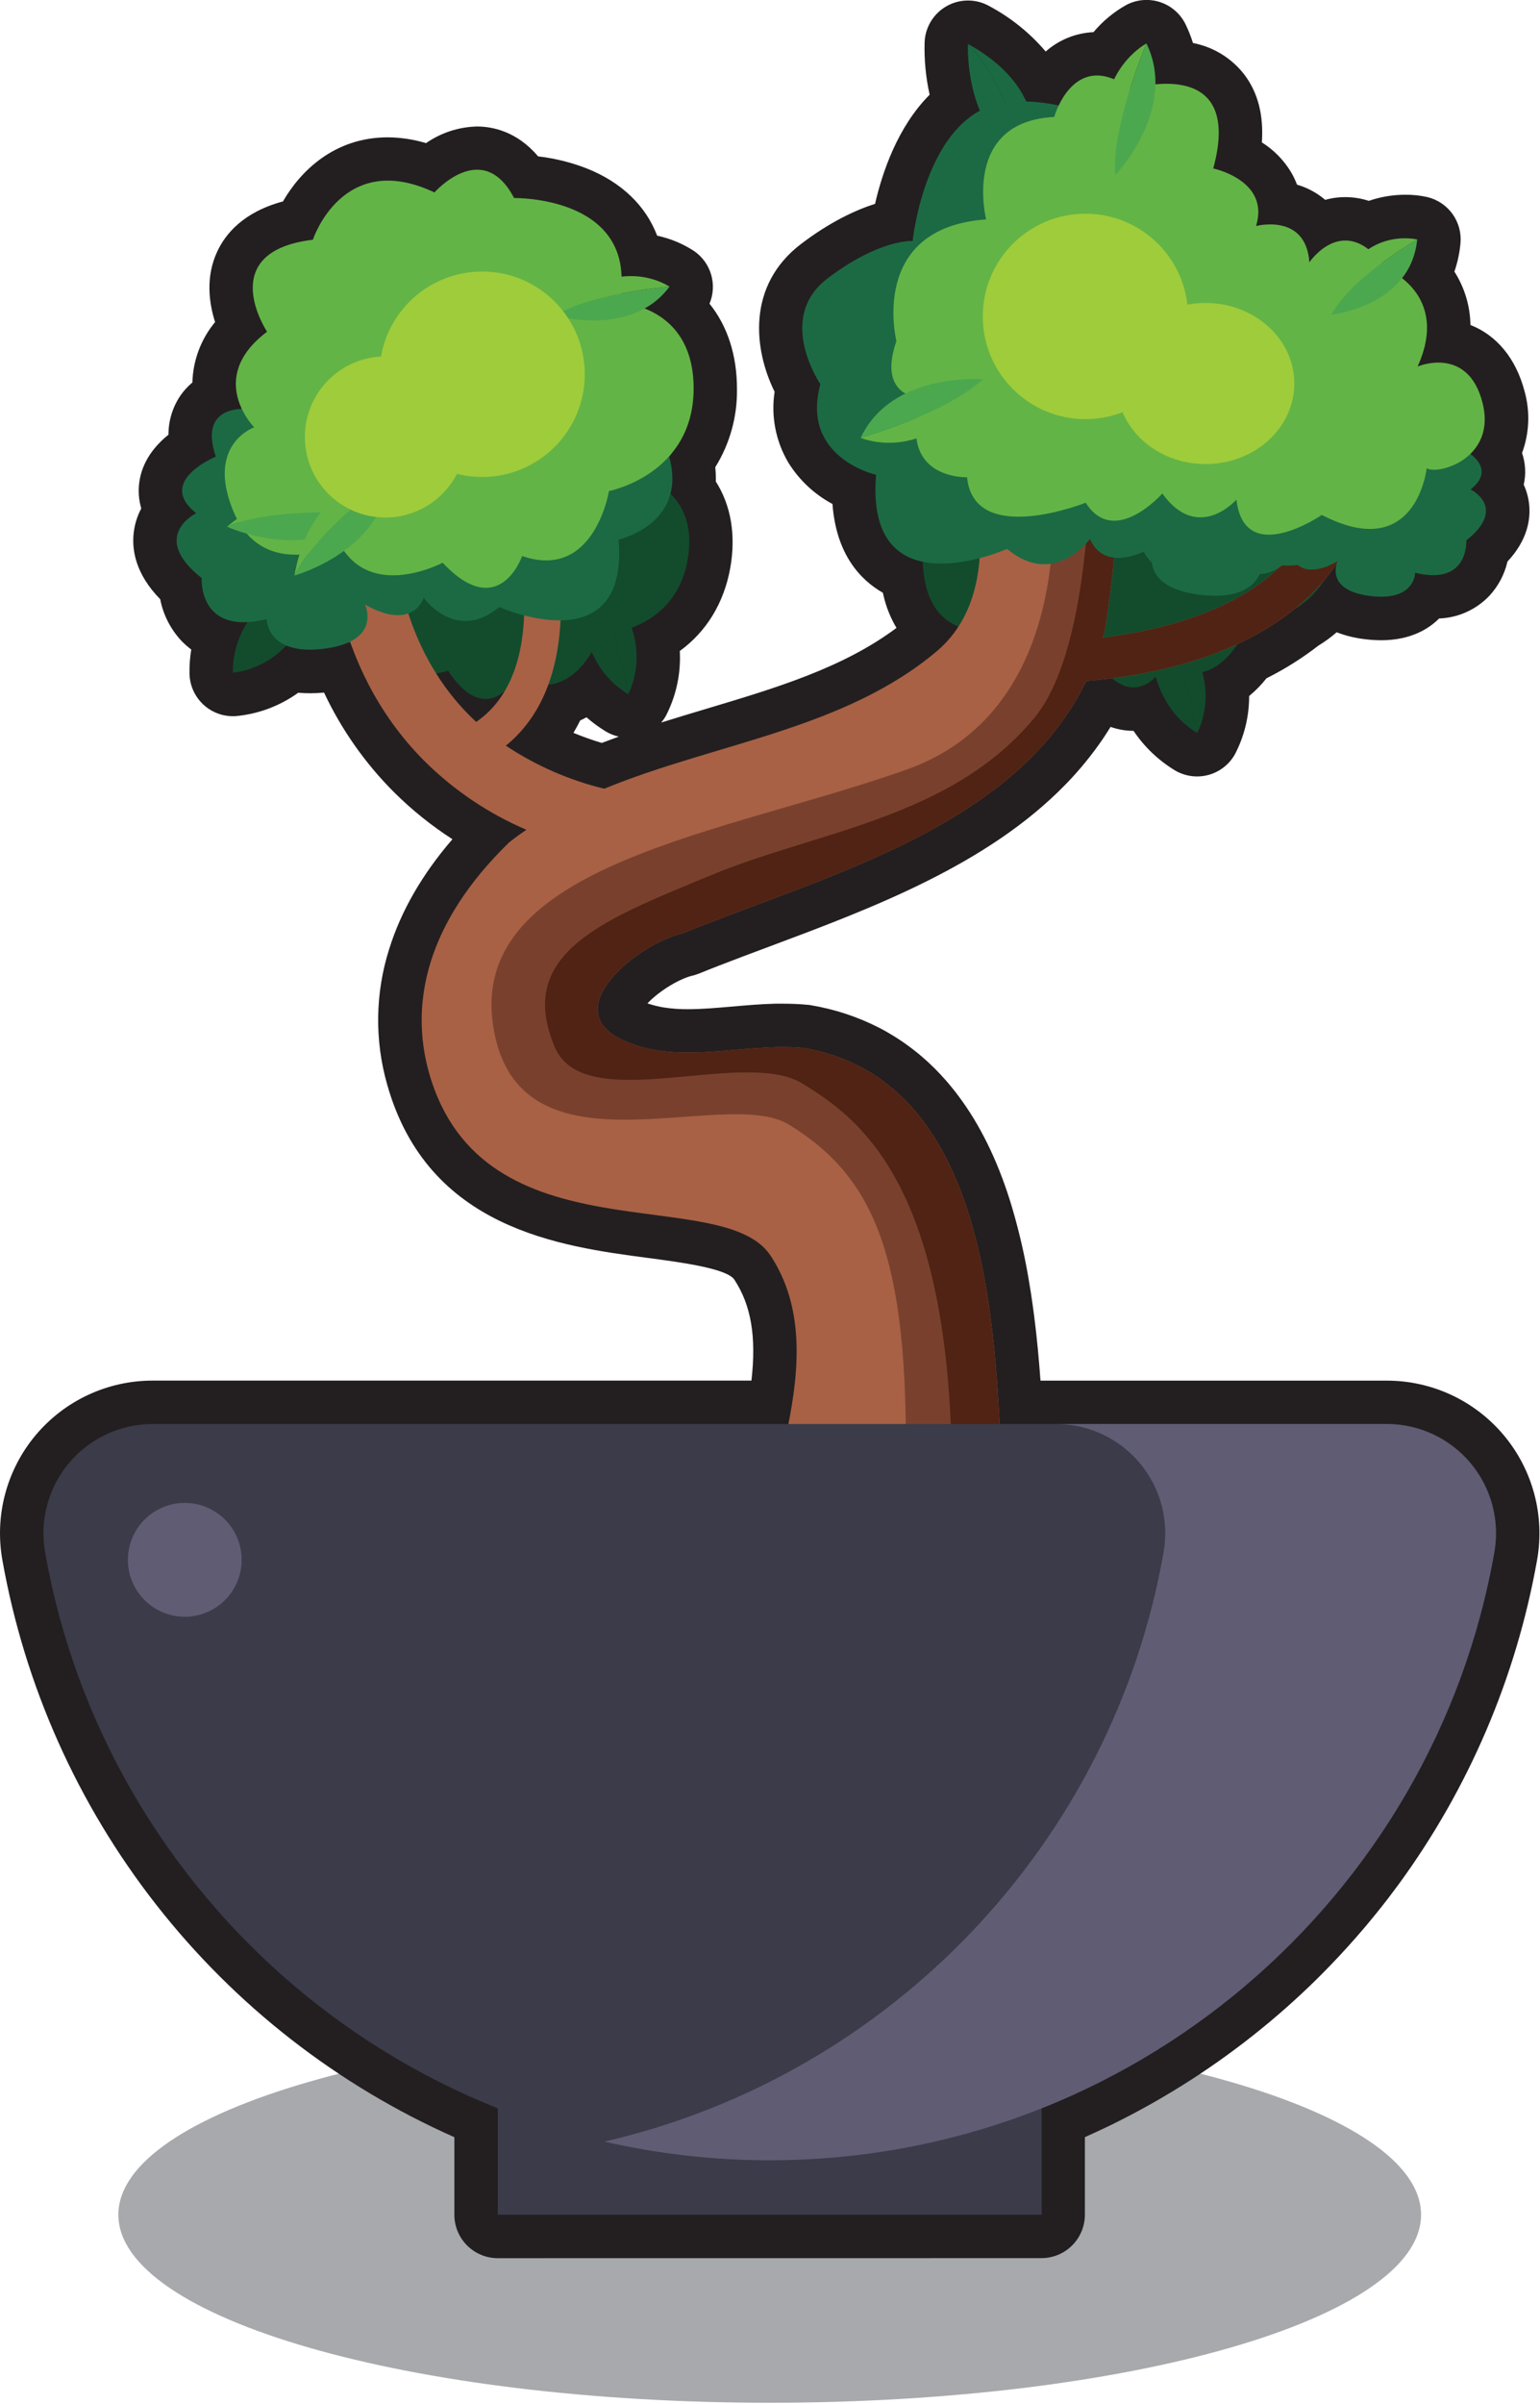 <svg width="532" height="830" viewBox="0 0 532 830" fill="none" xmlns="http://www.w3.org/2000/svg">
<g clip-path="url(#clip0_4890_831)">
<path d="M265.9 829.49C390.169 829.49 490.91 800.429 490.91 764.58C490.91 728.731 390.169 699.67 265.9 699.67C141.63 699.67 40.89 728.731 40.89 764.58C40.89 800.429 141.63 829.49 265.9 829.49Z" fill="#A7A9AC"/>
<path d="M171.96 779.58C167.982 779.58 164.166 778 161.353 775.187C158.54 772.374 156.96 768.558 156.96 764.58V737.81C116.603 719.919 81.257 692.389 54.03 657.64C26.803 622.89 8.528 581.986 0.81 538.52C-0.534 530.94 -0.201 523.158 1.786 515.721C3.772 508.284 7.363 501.372 12.308 495.472C17.252 489.572 23.428 484.826 30.403 481.569C37.378 478.312 44.982 476.623 52.68 476.62H259.59C261.34 461.33 259.44 450.54 253.68 441.76C251.12 437.86 234.68 435.71 223.87 434.28C193.61 430.28 147.87 424.28 133.77 374.48C129.368 359.135 129.605 342.831 134.45 327.62C138.53 314.52 145.85 301.82 156.29 289.72C149.03 285.037 142.28 279.608 136.15 273.52C126.151 263.533 117.959 251.887 111.94 239.1C110.28 239.26 108.65 239.33 107.1 239.33C105.71 239.33 104.35 239.27 103.03 239.15C96.601 243.782 89.035 246.582 81.14 247.25H80.46C76.518 247.25 72.734 245.699 69.927 242.931C67.12 240.163 65.515 236.402 65.46 232.46C65.416 229.704 65.62 226.949 66.07 224.23C64.793 223.28 63.601 222.219 62.51 221.06C58.855 217.079 56.373 212.164 55.34 206.86C46.8 198.13 45.53 189.86 46.17 184.1C46.489 181.104 47.382 178.198 48.8 175.54C47.937 172.598 47.705 169.507 48.12 166.47C49.12 159.17 53.57 153.79 58.2 150.07C58.183 145.278 59.608 140.591 62.29 136.62C63.465 134.913 64.868 133.376 66.46 132.05C66.666 124.415 69.427 117.071 74.3 111.19C72.14 104.4 71.03 95.54 74.99 86.96C77.84 80.75 84.09 73.2 97.75 69.54C103.83 59 115.57 47.41 133.98 47.41C138.453 47.448 142.897 48.121 147.18 49.41C152.361 45.813 158.484 43.817 164.79 43.67C169.84 43.67 178.47 45.19 185.88 53.98C191.634 54.65 197.279 56.048 202.68 58.14C214.68 62.92 223.04 70.95 227.02 81.36C231.587 82.337 235.934 84.15 239.84 86.71C242.661 88.672 244.722 91.544 245.68 94.844C246.637 98.144 246.432 101.673 245.1 104.84C251.29 112.51 254.62 122.63 254.59 134.39C254.715 143.893 252.112 153.232 247.09 161.3C247.257 162.934 247.321 164.578 247.28 166.22C252.53 174.47 254.28 184.78 252.28 196.04C250.11 208.16 244.05 218.04 234.84 224.74C235.261 232.491 233.604 240.214 230.04 247.11C229.573 247.943 229.024 248.727 228.4 249.45C233.6 247.81 238.8 246.26 243.93 244.72C268.2 237.46 291.23 230.57 309.7 216.77C307.615 213.277 306.093 209.477 305.19 205.51C305.13 205.22 305.06 204.93 305 204.65C297.14 200.15 288.87 191.32 287.58 173.99C281.344 170.658 276.095 165.743 272.36 159.74C267.978 152.37 266.292 143.706 267.59 135.23C260.35 120.62 257.93 98.56 276.71 84.23C286.86 76.52 295.59 72.52 302.29 70.37C304.75 59.65 310.06 43.79 321.15 32.7C319.805 26.69 319.224 20.535 319.42 14.38C319.555 11.841 320.333 9.378 321.681 7.223C323.029 5.067 324.902 3.289 327.126 2.057C329.349 0.824 331.85 0.177 334.392 0.175C336.934 0.174 339.435 0.819 341.66 2.05C349.119 6.017 355.762 11.358 361.24 17.79C365.82 13.743 371.645 11.382 377.75 11.1C380.923 7.312 384.759 4.134 389.07 1.72C390.852 0.778 392.806 0.204 394.815 0.034C396.824 -0.136 398.847 0.1 400.762 0.73C402.678 1.359 404.447 2.368 405.963 3.696C407.48 5.024 408.714 6.644 409.59 8.46C410.588 10.526 411.433 12.661 412.12 14.85C419.143 16.194 425.436 20.051 429.82 25.7C434.53 31.87 436.57 39.7 435.92 49.16C440.02 51.738 443.461 55.237 445.97 59.38C446.794 60.772 447.494 62.234 448.06 63.75C451.638 64.788 454.954 66.574 457.79 68.99C462.739 67.627 467.98 67.748 472.86 69.34C476.918 67.944 481.179 67.231 485.47 67.23C488.05 67.205 490.624 67.48 493.14 68.05C496.652 68.905 499.738 70.999 501.829 73.948C503.92 76.897 504.876 80.502 504.52 84.1C504.208 87.394 503.506 90.641 502.43 93.77C505.951 99.277 507.869 105.655 507.97 112.19C516.97 115.71 523.68 123.7 526.65 135.02C528.635 142.054 528.337 149.536 525.8 156.39C527.008 159.912 527.209 163.7 526.38 167.33C527.355 169.453 527.983 171.718 528.24 174.04C528.8 179.13 527.77 186.36 520.76 193.87C519.749 198.272 517.605 202.333 514.54 205.65C509.996 210.447 503.753 213.272 497.15 213.52C493.73 216.95 487.48 221.03 477.15 221.03C475.167 221.026 473.186 220.892 471.22 220.63C467.979 220.237 464.799 219.448 461.75 218.28C459.791 219.99 457.686 221.526 455.46 222.87C449.865 227.212 443.856 230.994 437.52 234.16C435.742 236.409 433.731 238.464 431.52 240.29C431.537 247.307 429.845 254.223 426.59 260.44C425.6 262.188 424.27 263.719 422.677 264.943C421.085 266.167 419.263 267.059 417.319 267.565C415.375 268.071 413.35 268.182 411.363 267.891C409.375 267.6 407.467 266.913 405.75 265.87C400.108 262.423 395.278 257.797 391.59 252.31C388.885 252.304 386.201 251.841 383.65 250.94C383.04 251.94 382.42 252.89 381.79 253.86L380.92 255.17C377.171 260.65 372.962 265.802 368.34 270.57L368.21 270.7C341.14 298.6 301.21 313.52 265.98 326.7C259.78 329.01 253.92 331.2 248.18 333.43C245.89 334.33 243.62 335.22 241.39 336.13C240.632 336.438 239.849 336.682 239.05 336.86L238.45 337.02C237.955 337.161 237.468 337.328 236.99 337.52C236.7 337.62 236.43 337.73 236.15 337.85C234.597 338.513 233.093 339.285 231.65 340.16L231.16 340.45L230.39 340.94L229.85 341.29C228.98 341.87 228.13 342.48 227.34 343.1L226.53 343.75C226.21 344.01 225.91 344.26 225.62 344.52L225.53 344.59C224.79 345.25 224.18 345.85 223.67 346.39C224.49 346.67 225.34 346.93 226.24 347.16C226.79 347.3 227.34 347.43 227.89 347.54L229.24 347.79C232.042 348.222 234.875 348.426 237.71 348.4C242.47 348.4 247.47 347.96 252.77 347.5C257.6 347.08 262.59 346.64 267.7 346.5H270.46C273.55 346.5 276.4 346.63 279.16 346.9C279.52 346.9 279.89 346.98 280.25 347.05C288.447 348.428 296.383 351.059 303.78 354.85L303.97 354.94C305.45 355.72 306.97 356.56 308.51 357.52C309.79 358.3 311.07 359.14 312.32 360.01C314.32 361.42 316.32 362.94 318.17 364.51C319.78 365.88 321.33 367.3 322.77 368.73C324.21 370.16 325.57 371.62 326.94 373.19C328.51 374.99 330.05 376.92 331.51 378.91L332.42 380.16C339.56 390.16 345.42 402.6 349.67 417C352.002 424.907 353.868 432.944 355.26 441.07C355.573 442.85 355.867 444.627 356.14 446.4C356.53 448.97 356.91 451.64 357.26 454.34C358.26 462.12 358.94 469.74 359.44 476.63H479.13C486.826 476.635 494.428 478.325 501.401 481.582C508.375 484.839 514.55 489.584 519.494 495.482C524.437 501.381 528.029 508.291 530.017 515.726C532.005 523.161 532.34 530.941 531 538.52C523.789 579.107 507.369 617.501 483 650.75C481.86 652.297 480.703 653.837 479.53 655.37C478.27 657.01 476.89 658.76 475.31 660.71C473.03 663.53 470.76 666.23 468.57 668.71C464.79 673.03 460.83 677.28 456.78 681.35C455.4 682.74 453.98 684.14 452.44 685.62C438.142 699.349 422.381 711.468 405.44 721.76C403.91 722.69 402.36 723.61 400.81 724.51C396.14 727.22 391.45 729.76 386.87 732.07C382.95 734.07 378.87 735.96 374.78 737.79V764.56C374.78 768.538 373.2 772.354 370.387 775.167C367.574 777.98 363.758 779.56 359.78 779.56L171.96 779.58ZM198.1 253C201.3 254.323 204.564 255.485 207.88 256.48C209.833 255.733 211.793 255.007 213.76 254.3C212.157 253.946 210.624 253.331 209.22 252.48C206.882 251.055 204.67 249.433 202.61 247.63C201.9 248.02 201.17 248.39 200.43 248.72C199.7 250.19 198.92 251.61 198.1 253Z" fill="#231F20"/>
<path d="M431.22 215.031C431.22 215.031 422.31 240.761 402.34 229.691C402.34 229.691 392.16 248.181 378.62 227.571C378.62 227.571 355.71 235.111 349.4 216.961C349.4 216.961 324.97 224.121 319.82 202.041C314.82 180.521 330.22 178.041 330.22 178.041C330.22 178.041 318.37 161.041 338.92 150.601C338.92 150.601 327.39 124.311 357.15 125.891C357.15 125.891 370.55 100.701 395.31 118.241C395.31 118.241 412.26 104.611 418.43 123.971C418.43 123.971 455.81 129.761 443.91 160.171C443.91 160.171 465.8 164.551 461.37 189.341C456.85 214.591 431.22 215.031 431.22 215.031Z" fill="#124C2D"/>
<path d="M397.94 208.949C426.44 230.309 413.56 253.049 413.56 253.049C413.56 253.049 408.27 222.519 397.94 208.949Z" fill="#124C2D"/>
<path d="M413.59 253.049C391.95 239.899 397.97 208.949 397.97 208.949C408.27 222.519 413.59 253.049 413.59 253.049Z" fill="#124C2D"/>
<path d="M207.39 219.009C207.39 219.009 198.48 244.74 178.51 233.66C178.51 233.66 168.33 252.159 154.79 231.549C154.79 231.549 131.88 239.089 125.56 220.929C125.56 220.929 101.14 228.099 95.99 206.019C90.99 184.499 106.39 182.019 106.39 182.019C106.39 182.019 94.54 165.069 115.09 154.569C115.09 154.569 103.56 128.289 133.32 129.869C133.32 129.869 146.72 104.679 171.48 122.209C171.48 122.209 188.43 108.589 194.6 127.949C194.6 127.949 231.98 133.729 220.08 164.139C220.08 164.139 241.97 168.529 237.53 193.319C233.02 218.569 207.39 219.009 207.39 219.009Z" fill="#124C2D"/>
<path d="M460.51 149.949C460.4 169.259 453.95 184.949 441.34 196.509C424.88 211.629 400.62 217.749 380.93 220.129C381.24 219.039 381.53 217.949 381.81 216.829C390.07 159.829 384.64 173.689 338.32 177.339C339.65 194.789 337.68 212.659 323.85 224.629C291.64 251.899 247.16 256.469 208.74 272.289C196.626 269.353 185.119 264.321 174.74 257.419C186.83 247.649 193.35 231.939 193.74 211.129C193.851 198.283 192.124 185.486 188.61 173.129L176.59 176.819C176.76 177.389 192.45 230.109 164.5 249.229C163.85 248.629 163.21 248.019 162.59 247.399C135.29 220.399 136.21 183.349 136.23 182.979L125.17 182.569L114.12 182.119C114.04 184.009 112.62 228.799 146.75 262.859C156.859 272.861 168.764 280.868 181.84 286.459C179.79 287.849 177.77 289.319 175.84 290.859C147.29 318.599 141.46 346.519 148.22 370.379C166.6 435.259 249.54 408.079 266.22 433.509C288.99 468.209 261.86 517.109 257.08 558.139C257.3 556.259 348.45 572.239 343.68 564.859C345.719 539.87 346.233 514.781 345.22 489.729C342.61 442.439 335.32 371.729 277.67 361.809C257.1 359.809 235.19 368.009 215.54 359.279C191.78 348.739 220.39 325.679 235.74 322.219C284.66 302.369 350.74 285.759 375.24 235.079C398 233.169 429.43 226.749 450.95 207.009C466.62 192.639 474.62 173.469 474.75 150.009L460.51 149.949Z" fill="#A86145"/>
<path d="M460.51 149.949C460.4 169.259 453.95 184.949 441.34 196.509C424.88 211.629 400.62 217.749 380.93 220.129C381.24 219.039 381.53 217.949 381.81 216.829C388.2 172.829 386.39 171.059 363.81 174.229C364.42 198.909 359.66 249.069 313.41 265.589C251.18 287.809 162.41 298.049 170.28 353.589C178.15 409.129 250.09 374.399 272.59 388.279C302.82 406.949 315.26 435.129 312.59 518.829L344.86 547.149C345.86 528.059 346.04 509.049 345.23 489.729C342.62 442.439 335.33 371.729 277.68 361.809C257.11 359.809 235.2 368.009 215.55 359.279C191.79 348.739 220.4 325.679 235.75 322.219C284.67 302.369 350.75 285.759 375.25 235.079C398.01 233.179 429.44 226.749 450.96 207.009C466.63 192.639 474.63 173.469 474.76 150.009L460.51 149.949Z" fill="#79412D"/>
<path d="M460.51 149.949C460.4 169.259 453.95 184.949 441.34 196.509C424.88 211.629 400.62 217.749 380.93 220.129C381.24 219.039 381.53 217.949 381.81 216.829C386.73 182.889 386.81 174.079 376.24 173.269C374.48 203.089 369.46 233.149 357.34 247.809C328.69 282.479 282.34 286.919 245.89 302.039C209.44 317.159 177.59 328.659 191.7 361.599C202.02 385.599 256.84 361.599 277.15 374.049C297.46 386.499 333.45 411.259 328.34 532.679L325.86 566.009C337.24 567.199 345.25 567.329 343.66 564.859C345.699 539.87 346.213 514.781 345.2 489.729C342.59 442.439 335.3 371.729 277.65 361.809C257.08 359.809 235.17 368.009 215.52 359.279C191.76 348.739 220.37 325.679 235.72 322.219C284.64 302.369 350.72 285.759 375.22 235.079C397.98 233.179 429.41 226.749 450.93 207.009C466.6 192.639 474.6 173.469 474.73 150.009L460.51 149.949Z" fill="#502314"/>
<path d="M201.39 195.52C229.89 216.89 217.01 239.63 217.01 239.63C217.01 239.63 211.72 209.15 201.39 195.52Z" fill="#124C2D"/>
<path d="M217.01 239.66C195.37 226.52 201.39 195.52 201.39 195.52C211.72 209.15 217.01 239.66 217.01 239.66Z" fill="#124C2D"/>
<path d="M109.52 195.52C106.52 231.02 80.46 232.19 80.46 232.19C80.46 232.19 103.49 211.52 109.52 195.52Z" fill="#124C2D"/>
<path d="M80.46 232.221C80.1 206.901 109.52 195.551 109.52 195.551C103.49 211.521 80.46 232.221 80.46 232.221Z" fill="#124C2D"/>
<path d="M334.4 15.18C365.57 32.42 355.94 56.71 355.94 56.71C355.94 56.71 346.5 27.23 334.4 15.18Z" fill="#1C6A43"/>
<path d="M355.94 56.71C332.69 46.71 334.4 15.18 334.4 15.18C346.5 27.23 355.94 56.71 355.94 56.71Z" fill="#1C6A43"/>
<path d="M359.84 718.029H171.96V764.579H359.84V718.029Z" fill="#3B3B49"/>
<path d="M52.68 491.609C47.172 491.614 41.733 492.824 36.743 495.156C31.753 497.488 27.335 500.885 23.799 505.107C20.263 509.33 17.695 514.276 16.275 519.597C14.855 524.919 14.618 530.486 15.58 535.909C36.58 655.169 140.64 745.779 265.9 745.779C391.16 745.779 495.26 655.169 516.22 535.909C517.182 530.487 516.946 524.92 515.526 519.6C514.107 514.279 511.539 509.334 508.004 505.111C504.469 500.889 500.052 497.492 495.064 495.16C490.076 492.827 484.637 491.615 479.13 491.609H52.68Z" fill="#3B3B49"/>
<path d="M479.13 491.609H364.87C370.377 491.613 375.817 492.824 380.806 495.156C385.795 497.488 390.213 500.885 393.748 505.108C397.284 509.33 399.851 514.276 401.27 519.598C402.689 524.919 402.924 530.487 401.96 535.909C384.29 636.459 307.51 716.649 208.77 739.329C227.509 743.627 246.674 745.791 265.9 745.779C391.16 745.779 495.26 655.169 516.22 535.909C517.182 530.487 516.945 524.92 515.526 519.6C514.107 514.279 511.539 509.334 508.004 505.111C504.469 500.889 500.052 497.492 495.064 495.16C490.076 492.827 484.637 491.615 479.13 491.609Z" fill="#605C74"/>
<path d="M63.83 558.14C74.682 558.14 83.48 549.342 83.48 538.49C83.48 527.637 74.682 518.84 63.83 518.84C52.977 518.84 44.18 527.637 44.18 538.49C44.18 549.342 52.977 558.14 63.83 558.14Z" fill="#605C74"/>
<path d="M315.27 83.19C315.27 83.19 320.06 36.09 350.27 35.04C380.48 33.99 399.42 53.89 400.08 67.37C400.08 67.37 422.22 68.75 419.99 92.06C419.99 92.06 437.64 86.75 442.4 114.5C442.4 114.5 462.61 111.58 455.48 132.5C455.48 132.5 478.36 141.83 462.92 153.94C462.92 153.94 480.92 162.65 460.92 178.52C460.92 178.52 462.36 200.52 436.23 194.09C436.23 194.09 436.32 208.16 414.23 205.29C392.14 202.42 398.87 188.52 398.87 188.52C398.87 188.52 382.26 199.15 376.54 186.06C376.54 186.06 364.21 203.16 347.91 189.5C347.91 189.5 298.69 211.44 302.65 163.92C302.65 163.92 276.45 158.11 283.41 132.61C283.41 132.61 267.82 109.88 285.83 96.16C303.84 82.44 315.27 83.19 315.27 83.19Z" fill="#1C6A43"/>
<path d="M402.27 118.291C402.27 118.291 405.71 84.561 427.33 83.801C448.95 83.041 462.53 97.311 463 106.961C463 106.961 478.86 107.961 477.26 124.651C477.26 124.651 489.9 120.841 493.31 140.721C493.31 140.721 507.79 138.621 502.68 153.611C502.68 153.611 519.07 160.291 508.01 168.971C508.01 168.971 520.9 175.201 506.54 186.561C506.54 186.561 507.54 202.351 488.86 197.721C488.86 197.721 488.92 207.801 473.1 205.721C457.28 203.641 462.1 193.721 462.1 193.721C462.1 193.721 450.21 201.331 446.1 191.961C446.1 191.961 437.27 204.201 425.59 194.421C425.59 194.421 390.34 210.131 393.18 176.101C393.18 176.101 374.41 171.941 379.4 153.681C379.4 153.681 368.23 137.391 381.13 127.571C394.03 117.751 402.27 118.291 402.27 118.291Z" fill="#1C6A43"/>
<path d="M364.18 40.379C364.18 40.379 370.93 16.149 390.63 30.749C390.63 30.749 429.99 18.339 419.12 58.159C419.12 58.159 438.8 62.229 433.91 78.029C433.91 78.029 451.15 73.439 452.32 90.559C452.32 90.559 464.66 72.289 478.72 92.689C478.72 92.689 501.16 101.289 489.72 126.529C489.72 126.529 506.94 119.179 512.09 138.829C517.24 158.479 496.45 164.099 492.85 161.639C492.85 161.639 489.36 194.719 456.63 177.769C456.63 177.769 429.83 196.189 427.14 172.469C427.14 172.469 413.93 187.579 401.53 170.369C401.53 170.369 384.92 189.189 375.07 173.549C375.07 173.549 336.44 188.949 334.07 164.759C334.07 164.759 309.23 165.679 318.54 137.469C318.54 137.469 302.78 137.539 309.67 117.749C309.67 117.749 299.87 78.609 340.67 75.749C340.67 75.749 332.1 42.009 364.18 40.379Z" fill="#63B446"/>
<path d="M374.97 144.699C394.554 144.699 410.43 128.823 410.43 109.239C410.43 89.655 394.554 73.779 374.97 73.779C355.386 73.779 339.51 89.655 339.51 109.239C339.51 128.823 355.386 144.699 374.97 144.699Z" fill="#9FCC3B"/>
<path d="M416.46 160.21C433.399 160.21 447.13 147.759 447.13 132.4C447.13 117.041 433.399 104.59 416.46 104.59C399.521 104.59 385.79 117.041 385.79 132.4C385.79 147.759 399.521 160.21 416.46 160.21Z" fill="#9FCC3B"/>
<path d="M385.24 60.52C372.89 27.11 396.05 15 396.05 15C396.05 15 383.94 43.52 385.24 60.52Z" fill="#63B446"/>
<path d="M396.05 15C407.05 37.79 385.24 60.52 385.24 60.52C383.94 43.52 396.05 15 396.05 15Z" fill="#4CA84E"/>
<path d="M339.51 130.949C321.29 161.559 297.32 151.159 297.32 151.159C297.32 151.159 327.09 142.659 339.51 130.949Z" fill="#63B446"/>
<path d="M297.32 151.161C308.09 128.241 339.51 130.951 339.51 130.951C327.09 142.661 297.32 151.161 297.32 151.161Z" fill="#4CA84E"/>
<path d="M459.9 108.67C466.22 76.91 489.56 82.67 489.56 82.67C489.56 82.67 466.93 95.6 459.9 108.67Z" fill="#63B446"/>
<path d="M489.59 82.619C487.28 105.919 459.93 108.619 459.93 108.619C466.93 95.599 489.59 82.619 489.59 82.619Z" fill="#4CA84E"/>
<path d="M202.21 112.75C202.21 112.75 197.85 69.86 170.36 68.9C142.87 67.94 125.59 86.08 125.01 98.35C125.01 98.35 104.85 99.6 106.88 120.83C106.88 120.83 90.81 116 86.47 141.26C86.47 141.26 68.07 138.6 74.56 157.65C74.56 157.65 53.72 166.15 67.79 177.18C67.79 177.18 51.4 185.1 69.66 199.55C69.66 199.55 68.34 219.62 92.14 213.73C92.14 213.73 92.05 226.55 112.14 223.93C132.23 221.31 126.07 208.67 126.07 208.67C126.07 208.67 141.19 218.35 146.4 206.43C146.4 206.43 157.62 222 172.47 209.56C172.47 209.56 217.29 229.56 213.68 186.27C213.68 186.27 237.54 180.98 231.2 157.76C231.2 157.76 245.39 137.06 229 124.57C212.61 112.08 202.21 112.75 202.21 112.75Z" fill="#1C6A43"/>
<path d="M210.37 169.52C210.37 169.52 205.37 200.59 180.37 191.95C180.37 191.95 172.46 215.04 152.91 194.26C152.91 194.26 128.31 207.41 117.48 187.99C117.48 187.99 91.07 200.99 80.78 176.89C70.78 153.39 87.83 147.52 87.83 147.52C87.83 147.52 70.93 130.57 92.26 114.52C92.26 114.52 73.85 86.879 108.09 82.76C108.09 82.76 118.32 51.4 150.09 66.439C150.09 66.439 166.69 47.55 177.6 68.37C177.6 68.37 221.36 67.519 213.88 104.52C213.88 104.52 239.71 105.16 239.62 134.26C239.49 163.92 210.37 169.52 210.37 169.52Z" fill="#63B446"/>
<path d="M191.7 108.971C212.57 85.971 231.28 98.971 231.28 98.971C231.28 98.971 204.35 101.091 191.7 108.971Z" fill="#63B446"/>
<path d="M231.28 98.961C218.11 116.701 191.7 108.961 191.7 108.961C204.35 101.091 231.28 98.961 231.28 98.961Z" fill="#4CA84E"/>
<path d="M78.42 181.819C105.94 159.199 124.97 177.109 124.97 177.109C124.97 177.109 94.09 175.009 78.42 181.819Z" fill="#63B446"/>
<path d="M124.97 177.11C107.07 195.01 78.42 181.82 78.42 181.82C94.09 175.01 124.97 177.11 124.97 177.11Z" fill="#4CA84E"/>
<path d="M101.7 198.69C108.15 163.69 134.25 165.08 134.25 165.08C134.25 165.08 109.28 183.39 101.7 198.69Z" fill="#63B446"/>
<path d="M134.25 165.08C132.1 190.31 101.7 198.69 101.7 198.69C109.28 183.39 134.25 165.08 134.25 165.08Z" fill="#4CA84E"/>
<path d="M166.55 164.66C186.134 164.66 202.01 148.784 202.01 129.2C202.01 109.616 186.134 93.74 166.55 93.74C146.966 93.74 131.09 109.616 131.09 129.2C131.09 148.784 146.966 164.66 166.55 164.66Z" fill="#9FCC3B"/>
<path d="M133.13 178.659C148.489 178.659 160.94 166.208 160.94 150.849C160.94 135.49 148.489 123.039 133.13 123.039C117.771 123.039 105.32 135.49 105.32 150.849C105.32 166.208 117.771 178.659 133.13 178.659Z" fill="#9FCC3B"/>
</g>
<defs>
<clipPath id="clip0_4890_831">
<rect width="531.8" height="829.5" fill="white"/>
</clipPath>
</defs>
</svg>
